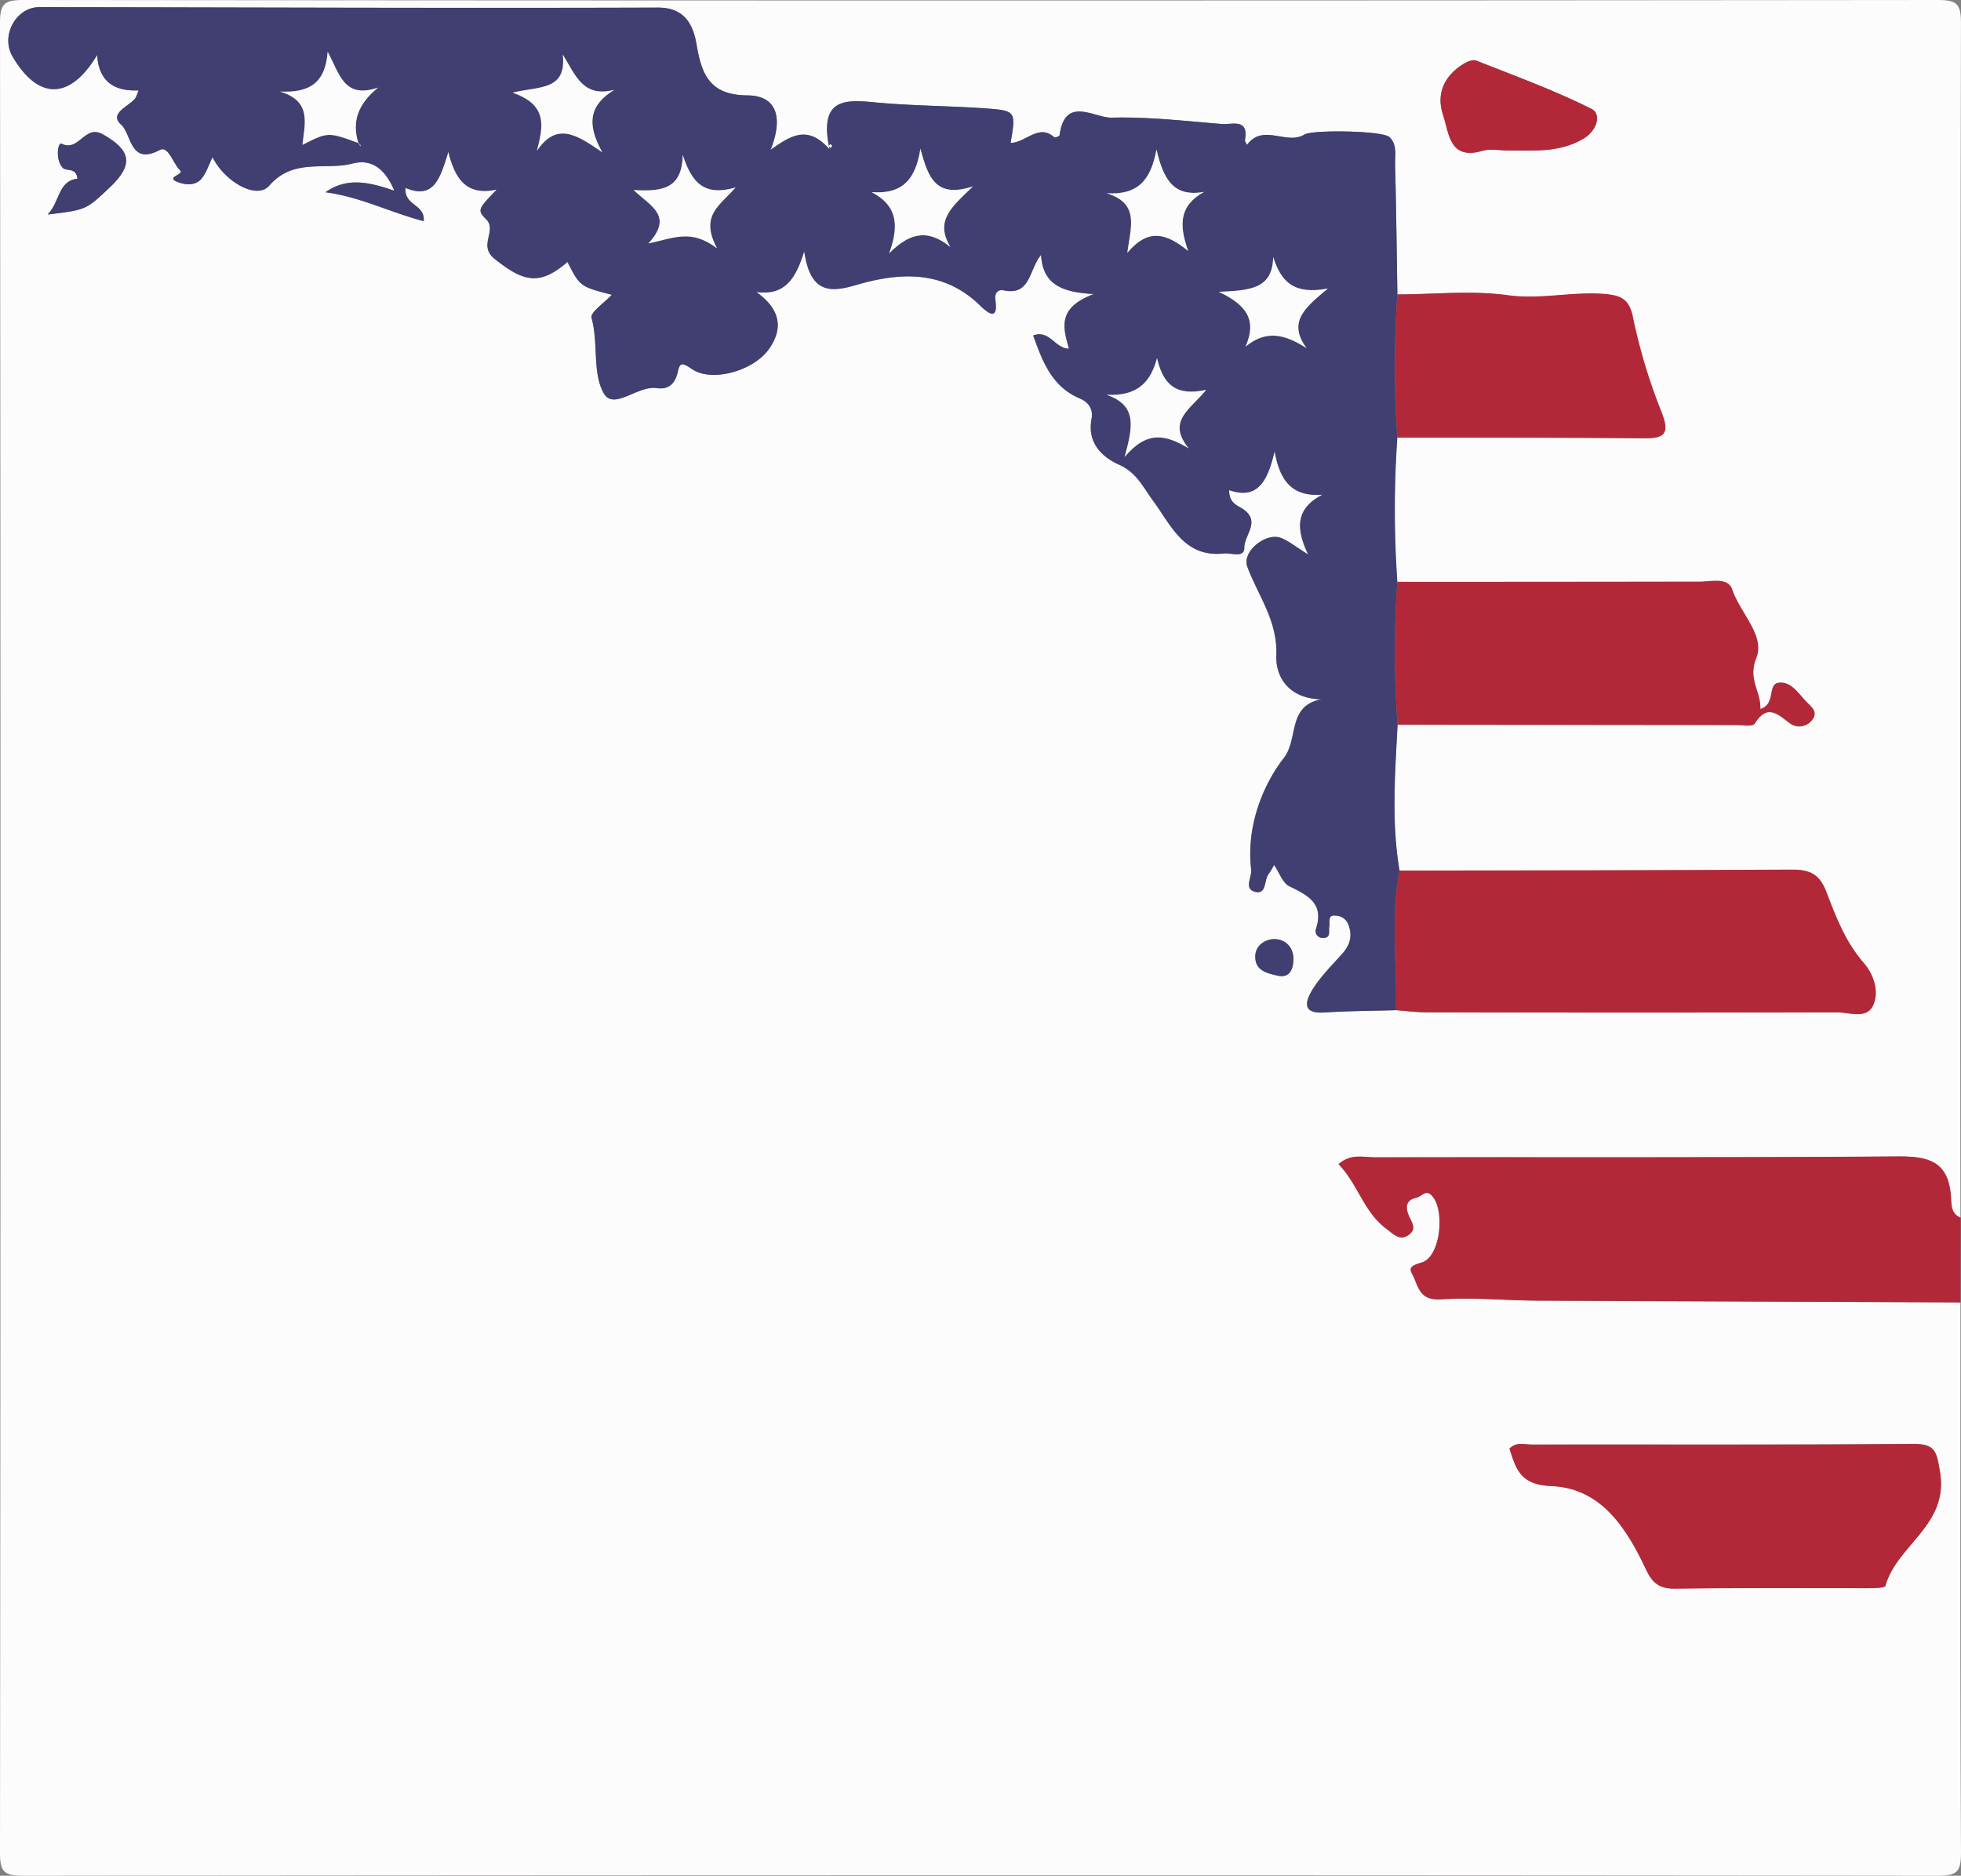 <svg xmlns="http://www.w3.org/2000/svg" viewBox="0 0 493.68 472.29"><rect x="0" y="0" width="493.68" height="472.29" fill="#808080" stroke="none"/><defs><style>.cls-1{fill:#fdfcfc;}.cls-2{fill:#b32838;}.cls-3{fill:#413e71;}</style></defs><title>Asset 2</title><g id="Layer_2" data-name="Layer 2"><g id="Layer_1-2" data-name="Layer 1"><path class="cls-1" d="M493.54,327.92c0,46.17-.1,92.33.14,138.49,0,4.9-1,5.88-5.88,5.88q-241-.26-481.93,0c-4.89,0-5.88-1-5.87-5.87Q.24,236.14,0,5.87C0,1,1,0,5.87,0q241,.24,481.93,0c4.89,0,5.88,1,5.87,5.87q-.27,150.38-.13,300.75c-2.69-1-2.29-3.8-2.45-5.58-.75-8.57-5.62-9.89-13.28-9.83-43.95.34-87.91.14-131.87.22-2.75,0-5.85-1-9,1.7,4.92,5.05,6.39,12.1,12,16.25,1.69,1.24,3.38,3.28,5.72,1.52,2.09-1.57.57-3.28-.14-5s-.71-3.77,2-4.3c1.2-.24,2.2-1.94,3.56-.86,3.84,3.07,2.72,15.73-2.19,17.16-4.23,1.22-2.65,1.95-1.7,4.44,1.28,3.36,2.35,5.09,6.7,4.82,8-.51,16.12.3,24.18.35Q440.33,327.76,493.54,327.92ZM351.79,74.15c-.18-10.91-.29-21.81-.58-32.71-.06-2.34.59-5-1.41-6.91-1.65-1.59-19.36-1.92-21.43-.64-4.46,2.75-10.47-2.91-14.44,2.62-.18-.43-.58-.89-.51-1.28,1-5.53-3.31-3.8-5.78-4-9.25-.75-18.53-1.84-27.78-1.6-4.38.11-11.76-5.66-13.11,4.43,0,.25-1.16.67-1.34.52C261.5,31,258.2,36,254.41,36c1.37-8,1.38-8.14-6.5-8.7-9.26-.64-18.58-.63-27.8-1.52-7.6-.73-14-.89-11.27,11.83-5.4-6-9.4-3.74-14.85.15,3.32-8.39,1.4-13.66-5.81-13.72-9-.08-11.43-4.63-12.75-12.42-.78-4.65-2.5-9.71-9.83-9.69-51.89.18-103.77-.06-155.66-.11C4,1.78.14,9,3.12,14.16c6.42,11.05,14.48,11.16,21.35-.32.44,6.81,4.42,9.19,10.41,8.92a10.07,10.07,0,0,1-.81,2c-1.68,2.11-6.76,3.78-3.52,6.67,2.58,2.31,2.19,10.32,9.68,6.34,2.16-1.15,3.31,3.35,5.1,5.09,1.17,1.15-3.72,1.68-.7,2.93,1.74.72,4.49,1.14,6.1-.78,1.19-1.42,1.76-3.36,2.79-5.43,3.17,6.37,11.2,10.72,14.25,7.19,6.12-7.08,14-3.79,21-5.59C93.56,39.92,97,42.56,99.26,48c-6.18-2.11-11.81-3.52-17.33.38,8.66,1.13,16.37,5.11,24.71,7.27.42-4.28-5-3.87-4.57-8.37,7.1,3,8.68-2.29,10.78-9.11,1.8,7.37,4.93,11.1,12.21,9.51-4.7,4.91-5,5.2-2.72,7.47,2.93,2.93-2.12,6.59,2.16,10,7.36,5.89,11.41,6.78,18.34.77C146,72.16,146,72.16,154,74.23c-1.87,2-5.48,4.46-5.11,5.79,1.79,6.37.16,13.81,3.07,19,2.49,4.43,8.57-2,13.36-1.33,2.91.44,4.54-1,5.25-3.85.57-2.24.75-2.9,3.53-1,5,3.53,15.51.49,19.38-4.86s2.92-10.24-3.12-14.5c6.88.94,9.83-2.84,12.1-10.28,1.52,10.8,6.63,10.44,13.2,8.53,11.08-3.22,22-3.69,31.13,5.29,2.07,2,4.49,3.74,3.76-1.44-.28-2,.84-2.71,2.07-2.46,6.84,1.43,6.32-5.15,9.44-8.94.42,7,4.58,9.47,13.35,9.86-9.59,3.53-7.67,8.78-6.33,13.78-3.58,0-4.83-4.82-9-3.34,2.38,6.69,4.77,12.91,11.69,15.84,2.38,1,3.46,2.82,3,5.17-1.11,6,2.67,9.61,7,11.57s5.95,5.58,8.46,9c4.52,6.11,7.84,14.42,17.83,13.31,1.83-.2,5.2,1.23,5.16-1.44-.06-3.17,4.19-6.56-.24-9.67-1.39-1-3.63-1.43-3.59-4.84,6.93,2.4,9.63-1.79,11.46-9.86,1.45,8.37,5.07,11.5,12.1,11-6.65,3.39-6.9,8.24-3.64,15.09-3.28-2-4.92-3.42-6.81-4.16-3.88-1.52-9.92,3.44-8.52,7.21,2.73,7.33,7.65,13.58,7.31,22.32-.23,5.71,3.4,11,11.42,11.07-8.7,1.54-5.82,10-9.49,14.72-5.52,7.13-9.52,17.55-8.27,28.11.23,2-1.91,4.87.95,5.63,3,.8,2.22-3,3.46-4.5a18.23,18.23,0,0,0,1.35-2.25c1.4,2,2.19,4.55,3.83,5.35,4.68,2.28,8.86,4.36,6.71,10.79a1.72,1.72,0,0,0,1.72,2.23c2.22.06,1.39-1.74,1.64-2.91s-.56-3,1.73-2.7a3.46,3.46,0,0,1,3.08,2.25c1.15,2.91.34,5.25-1.64,7.47-2.53,2.83-5.29,5.55-7.28,8.74-1.75,2.81-3.18,6.34,2.93,5.93s12-.4,17.95-.58c2.7.2,5.4.56,8.11.56q51.49.06,103,0c3.08,0,7.37,1.73,9-1.68s.13-7.92-2.32-10.72c-4.63-5.3-7.05-11.64-9.43-17.92-1.68-4.43-4.17-5.61-8.54-5.59-33,.18-65.94.19-98.92.25-2.07-12.23-1.11-24.5-.48-36.76l85.16.09c1.64,0,4.24.45,4.74-.34,3.22-5.17,5.83-2.38,9,0a4,4,0,0,0,5.28-.73c1.85-2.08,0-3.39-1.24-4.7-2.06-2.12-3.93-5.3-7.12-4.82-2.72.41-.56,5.38-4.53,6.59.2-4.51-3.19-7.44-1-12.9s-4.09-11.27-6.07-17.16c-1.07-3.17-5.26-2-8.15-2q-38.08,0-76.16.06a261.22,261.22,0,0,1,0-36.37c20.48,0,41,0,61.44.17,5.25.06,7.49-.46,5-6.62a141.73,141.73,0,0,1-7.19-23.93c-.95-4.63-3.27-5.39-7.05-5.73-8.14-.73-16.1,1.46-24.42.31C370.5,73.07,361.07,74.11,351.79,74.15ZM380,364.74c1.71,5.05,2.64,9.1,10.45,9.39,12.58.46,19,10.57,23.91,21,1.6,3.41,3.38,4.89,7.31,4.83,16.11-.23,32.22-.08,48.32-.12,1.61,0,4.48,0,4.64-.59,2.86-10.26,15.91-15.24,13.77-28.5-.87-5.39-1.14-7.27-7-7.22-31.94.27-63.88.11-95.82.16C383.74,363.7,381.71,363,380,364.74ZM379.7,37.89c6.41,0,12.78.61,18.82-2.92,3.75-2.19,4.54-6.35,2.22-7.52-9.38-4.73-19.33-8.33-29.12-12.21-.79-.32-2.14.21-3,.72-5,3-7.16,7.58-5.33,13,1.51,4.48,1.53,11.45,9.9,9C375.2,37.39,377.53,37.89,379.7,37.89ZM12,54c9.63-1.12,9.63-1.12,15.7-6.89s5.23-9.35-1.82-13.3c-4.6-2.58-6,4.54-10.39,2.36-.92-.46-1.59,3.89.23,6,1,1.12,3.47-.2,3.78,2.81C14.59,45.53,15.14,50.76,12,54ZM325.62,241.83c.15-3.33-2.05-5.35-4.79-5.37-2.1,0-4.88,1.43-4.83,4.5.05,3.52,3.07,4.1,5.6,4.69C324.45,246.3,325.46,244.43,325.62,241.83Z"/><path class="cls-2" d="M493.54,327.92q-53.21-.21-106.4-.45c-8.06-.05-16.16-.86-24.18-.35-4.35.27-5.42-1.46-6.7-4.82-.95-2.49-2.53-3.22,1.7-4.44,4.91-1.43,6-14.09,2.19-17.16-1.36-1.08-2.36.62-3.56.86-2.71.53-2.74,2.43-2,4.3s2.23,3.47.14,5c-2.34,1.76-4-.28-5.72-1.52-5.65-4.15-7.12-11.2-12-16.25,3.12-2.71,6.22-1.7,9-1.7,44-.08,87.92.12,131.87-.22,7.66-.06,12.53,1.26,13.28,9.83.16,1.78-.24,4.57,2.45,5.58Z"/><path class="cls-3" d="M351.85,182.44c-.63,12.26-1.59,24.53.49,36.76-2.32,11.66-.63,23.43-.91,35.14-6,.18-12,.19-17.95.58s-4.68-3.12-2.93-5.93c2-3.19,4.75-5.91,7.28-8.74,2-2.22,2.79-4.56,1.64-7.47a3.46,3.46,0,0,0-3.08-2.25c-2.29-.29-1.5,1.6-1.73,2.7s.58,3-1.64,2.91a1.72,1.72,0,0,1-1.72-2.23c2.15-6.43-2-8.51-6.71-10.79-1.64-.8-2.43-3.31-3.83-5.35a18.23,18.23,0,0,1-1.35,2.25c-1.24,1.51-.42,5.3-3.46,4.5-2.86-.76-.72-3.68-.95-5.63-1.25-10.56,2.75-21,8.27-28.11,3.67-4.72.79-13.18,9.49-14.72-8-.11-11.65-5.36-11.42-11.07.34-8.74-4.58-15-7.31-22.32-1.4-3.77,4.64-8.73,8.52-7.21,1.89.74,3.53,2.12,6.81,4.16-3.26-6.85-3-11.7,3.64-15.09-7,.55-10.65-2.58-12.1-11-1.83,8.07-4.53,12.26-11.46,9.86,0,3.41,2.2,3.87,3.59,4.84,4.43,3.11.18,6.5.24,9.67,0,2.67-3.33,1.24-5.16,1.44-10,1.11-13.31-7.2-17.83-13.31-2.51-3.4-4-7-8.46-9s-8.14-5.53-7-11.57c.44-2.35-.64-4.17-3-5.17-6.92-2.93-9.31-9.15-11.69-15.84,4.18-1.48,5.43,3.29,9,3.34-1.34-5-3.26-10.25,6.33-13.78-8.77-.39-12.93-2.85-13.35-9.86-3.12,3.79-2.6,10.37-9.44,8.94-1.23-.25-2.35.44-2.07,2.46.73,5.18-1.69,3.46-3.76,1.44-9.17-9-20.05-8.51-31.13-5.29C209.1,73.68,204,74,202.47,63.24c-2.27,7.44-5.22,11.22-12.1,10.28,6,4.26,7,9.12,3.12,14.5s-14.35,8.39-19.38,4.86c-2.78-1.95-3-1.29-3.53,1-.71,2.82-2.34,4.29-5.25,3.85C160.54,97,154.46,103.44,152,99c-2.91-5.18-1.28-12.62-3.07-19-.37-1.33,3.24-3.77,5.11-5.79-8-2.07-8-2.07-11.17-8.25-6.93,6-11,5.12-18.34-.77-4.28-3.43.77-7.09-2.16-10-2.27-2.27-2-2.56,2.72-7.47-7.28,1.59-10.41-2.14-12.21-9.51-2.1,6.82-3.68,12.09-10.78,9.11-.44,4.5,5,4.09,4.57,8.37-8.34-2.16-16-6.14-24.71-7.27,5.52-3.9,11.15-2.49,17.33-.38-2.29-5.48-5.7-8.12-10.54-6.87-6.92,1.8-14.83-1.49-21,5.59-3,3.53-11.08-.82-14.25-7.19-1,2.07-1.6,4-2.79,5.43-1.61,1.92-4.36,1.5-6.1.78-3-1.25,1.87-1.78.7-2.93-1.79-1.74-2.94-6.24-5.1-5.09-7.49,4-7.1-4-9.68-6.34-3.24-2.89,1.84-4.56,3.52-6.67a10.07,10.07,0,0,0,.81-2c-6,.27-10-2.11-10.41-8.92C17.6,25.32,9.54,25.21,3.12,14.16.14,9,4,1.78,9.94,1.79c51.89.05,103.77.29,155.66.11,7.33,0,9.05,5,9.83,9.69,1.32,7.79,3.72,12.34,12.75,12.42,7.21.06,9.13,5.33,5.81,13.72,5.45-3.89,9.45-6.17,14.85-.15-2.69-12.72,3.67-12.56,11.27-11.83,9.22.89,18.54.88,27.8,1.52,7.88.56,7.87.73,6.5,8.7,3.79,0,7.09-4.94,11-1.4.18.15,1.31-.27,1.34-.52,1.35-10.09,8.73-4.32,13.11-4.43,9.25-.24,18.53.85,27.78,1.6,2.47.21,6.77-1.52,5.78,4-.07.39.33.85.51,1.28,4-5.53,10,.13,14.44-2.62,2.07-1.28,19.78-1,21.43.64,2,1.91,1.35,4.57,1.41,6.91.29,10.9.4,21.8.58,32.7a252.81,252.81,0,0,0,0,36,262.77,262.77,0,0,0,0,36.37A240.87,240.87,0,0,0,351.85,182.44ZM90.42,36.08l.26.81c0-.13.13-.32.08-.38a2.07,2.07,0,0,0-.49-.32c-1.75-5.41-.31-9.89,4.94-14.08-8.64,3-9.68-3.63-12.68-9-.61,7.66-4.45,10.37-12,10,8.11,2.43,6.2,8.14,5.66,13.41C82.6,33.2,82.6,33.2,90.42,36.08Zm64.21-13.46c-7.86,2.05-9.74-3.7-13-8.86,1,9.2-6.07,7.9-12.64,9.58,8.77,3,7.8,8.29,6.12,14.62,5-7.36,10-4.07,16.45.38C147.53,31,148.49,26.4,154.63,22.62ZM320.52,64.7c-.13,8.16-6,8.41-13.68,8.82,7.49,3.5,9.48,7.51,6.72,13.78,5.4-4.37,10-3,15.36.38-4.87-6.67-.34-10.25,5.36-15C325.88,74.25,322.56,71.1,320.52,64.7Zm-81.25-2.5c-4.08-6.71.46-10.25,5.66-15.26-9.17,3-11.24-1.94-13.22-9.51-1.29,8.62-5.3,11.47-12.3,10.94,6,3.12,7.27,7.72,4.43,15.42C229.78,57.78,234.27,58.22,239.27,62.2Zm63.86-13.88c-7.73,1.38-10.24-3.19-12-10.7-1.46,7.81-4.74,11.49-12.54,11,8.35,2.6,6.06,8.45,5.19,15,5.19-6.21,9.75-5.05,15.33-.46C296.74,56.51,296.92,51.74,303.13,48.32ZM291.28,90.17c-1.59,6-4.93,9.66-12.7,9.2,7.86,2.71,6.53,8.16,4.56,15.64,5.69-6.74,10.36-5.6,16.12-2.13-5.69-7,.56-9.91,4.38-14.74C296,99.86,292.78,96.76,291.28,90.17ZM159.53,47.86c4.15,4,10.16,6.4,3.71,13.43,6.38-1.31,10.71-3.78,17.27,1.24-4.43-8.32.74-10.78,4.68-15.33-8,2.36-11.1-1.34-13.31-8.2C171.73,47.82,166.32,48.21,159.53,47.86Zm50-11.09-.43-.49c-.15.16-.4.32-.41.48s.26.32.4.48Z"/><path class="cls-2" d="M351.43,254.34c.28-11.71-1.41-23.48.91-35.14,33-.06,65.94-.07,98.91-.25,4.37,0,6.86,1.16,8.54,5.59,2.38,6.28,4.8,12.62,9.43,17.92,2.45,2.8,4,7.23,2.32,10.72s-5.91,1.67-9,1.68q-51.51.16-103,0C356.83,254.9,354.13,254.54,351.43,254.34Z"/><path class="cls-2" d="M351.85,182.44a240.87,240.87,0,0,1-.07-35.94q38.09,0,76.17-.06c2.89,0,7.08-1.18,8.15,2,2,5.89,8.3,11.59,6.07,17.16s1.2,8.39,1,12.9c4-1.21,1.81-6.18,4.53-6.59,3.19-.48,5.06,2.7,7.12,4.82,1.27,1.31,3.09,2.62,1.24,4.7a4,4,0,0,1-5.28.73c-3.2-2.34-5.81-5.13-9,0-.5.79-3.1.34-4.74.34Z"/><path class="cls-2" d="M380,364.74c1.76-1.76,3.79-1,5.6-1,31.94-.05,63.88.11,95.82-.16,5.84-.05,6.11,1.83,7,7.22,2.14,13.26-10.91,18.24-13.77,28.5-.16.59-3,.59-4.64.59-16.1,0-32.21-.11-48.32.12-3.93.06-5.71-1.42-7.31-4.83-4.9-10.44-11.33-20.55-23.91-21C382.59,373.84,381.66,369.79,380,364.74Z"/><path class="cls-2" d="M351.8,110.13a252.81,252.81,0,0,1,0-36c9.28,0,18.71-1.07,27.81.19,8.32,1.15,16.28-1,24.42-.31,3.78.34,6.1,1.1,7.05,5.73a141.73,141.73,0,0,0,7.19,23.93c2.47,6.16.23,6.68-5,6.62C392.76,110.08,372.28,110.16,351.8,110.13Z"/><path class="cls-2" d="M379.7,37.89c-2.17,0-4.5-.5-6.5.09-8.37,2.47-8.39-4.5-9.9-9-1.83-5.46.34-10,5.33-13,.85-.51,2.2-1,3-.72,9.79,3.88,19.74,7.48,29.12,12.21,2.32,1.17,1.53,5.33-2.22,7.52C392.48,38.5,386.11,37.84,379.7,37.89Z"/><path class="cls-3" d="M12,54c3.13-3.2,2.58-8.43,7.5-9-.31-3-2.81-1.69-3.78-2.81-1.82-2.09-1.15-6.44-.23-6,4.43,2.18,5.79-4.94,10.39-2.36,7,3.95,7.91,7.52,1.82,13.3S21.64,52.84,12,54Z"/><path class="cls-3" d="M325.62,241.83c-.16,2.6-1.17,4.47-4,3.82-2.53-.59-5.55-1.17-5.6-4.69-.05-3.07,2.73-4.52,4.83-4.5C323.57,236.48,325.77,238.5,325.62,241.83Z"/><path class="cls-1" d="M154.63,22.62c-6.14,3.78-7.1,8.42-3,15.72-6.46-4.45-11.43-7.74-16.45-.38,1.68-6.33,2.65-11.59-6.12-14.62,6.57-1.68,13.65-.38,12.64-9.58C144.89,18.92,146.77,24.67,154.63,22.62Z"/><path class="cls-1" d="M320.52,64.7c2,6.4,5.36,9.55,13.76,7.94-5.7,4.79-10.23,8.37-5.36,15-5.33-3.39-10-4.75-15.36-.38,2.76-6.27.77-10.28-6.72-13.78C314.56,73.11,320.39,72.86,320.52,64.7Z"/><path class="cls-1" d="M90.43,36.08c-7.83-2.88-7.83-2.88-14.29.37.54-5.27,2.45-11-5.66-13.41,7.6.4,11.44-2.31,12-10,3,5.41,4,12,12.68,9C90,26.3,88.52,30.78,90.27,36.19Z"/><path class="cls-1" d="M239.27,62.2c-5-4-9.49-4.42-15.43,1.59,2.84-7.7,1.56-12.3-4.43-15.42,7,.53,11-2.32,12.3-10.94,2,7.57,4,12.48,13.22,9.51C239.73,52,235.19,55.49,239.27,62.2Z"/><path class="cls-1" d="M303.13,48.32c-6.21,3.42-6.39,8.19-4,14.89-5.58-4.59-10.14-5.75-15.33.46.87-6.59,3.16-12.44-5.19-15,7.8.48,11.08-3.2,12.54-11C292.89,45.13,295.4,49.7,303.13,48.32Z"/><path class="cls-1" d="M291.28,90.17c1.5,6.59,4.74,9.69,12.36,8-3.82,4.83-10.07,7.78-4.38,14.74-5.76-3.47-10.43-4.61-16.12,2.13,2-7.48,3.3-12.93-4.56-15.64C286.35,99.83,289.69,96.21,291.28,90.17Z"/><path class="cls-1" d="M159.53,47.86c6.79.35,12.2,0,12.35-8.86,2.21,6.86,5.31,10.56,13.31,8.2-3.94,4.55-9.11,7-4.68,15.33-6.56-5-10.89-2.55-17.27-1.24C169.69,54.26,163.68,51.88,159.53,47.86Z"/><path class="cls-1" d="M90.27,36.19a2.07,2.07,0,0,1,.49.32c0,.06-.05.25-.08.38-.08-.27-.17-.54-.25-.81Z"/><path class="cls-1" d="M209.5,36.77l-.44.47c-.14-.16-.4-.33-.4-.48s.26-.32.41-.48Z"/></g></g></svg>